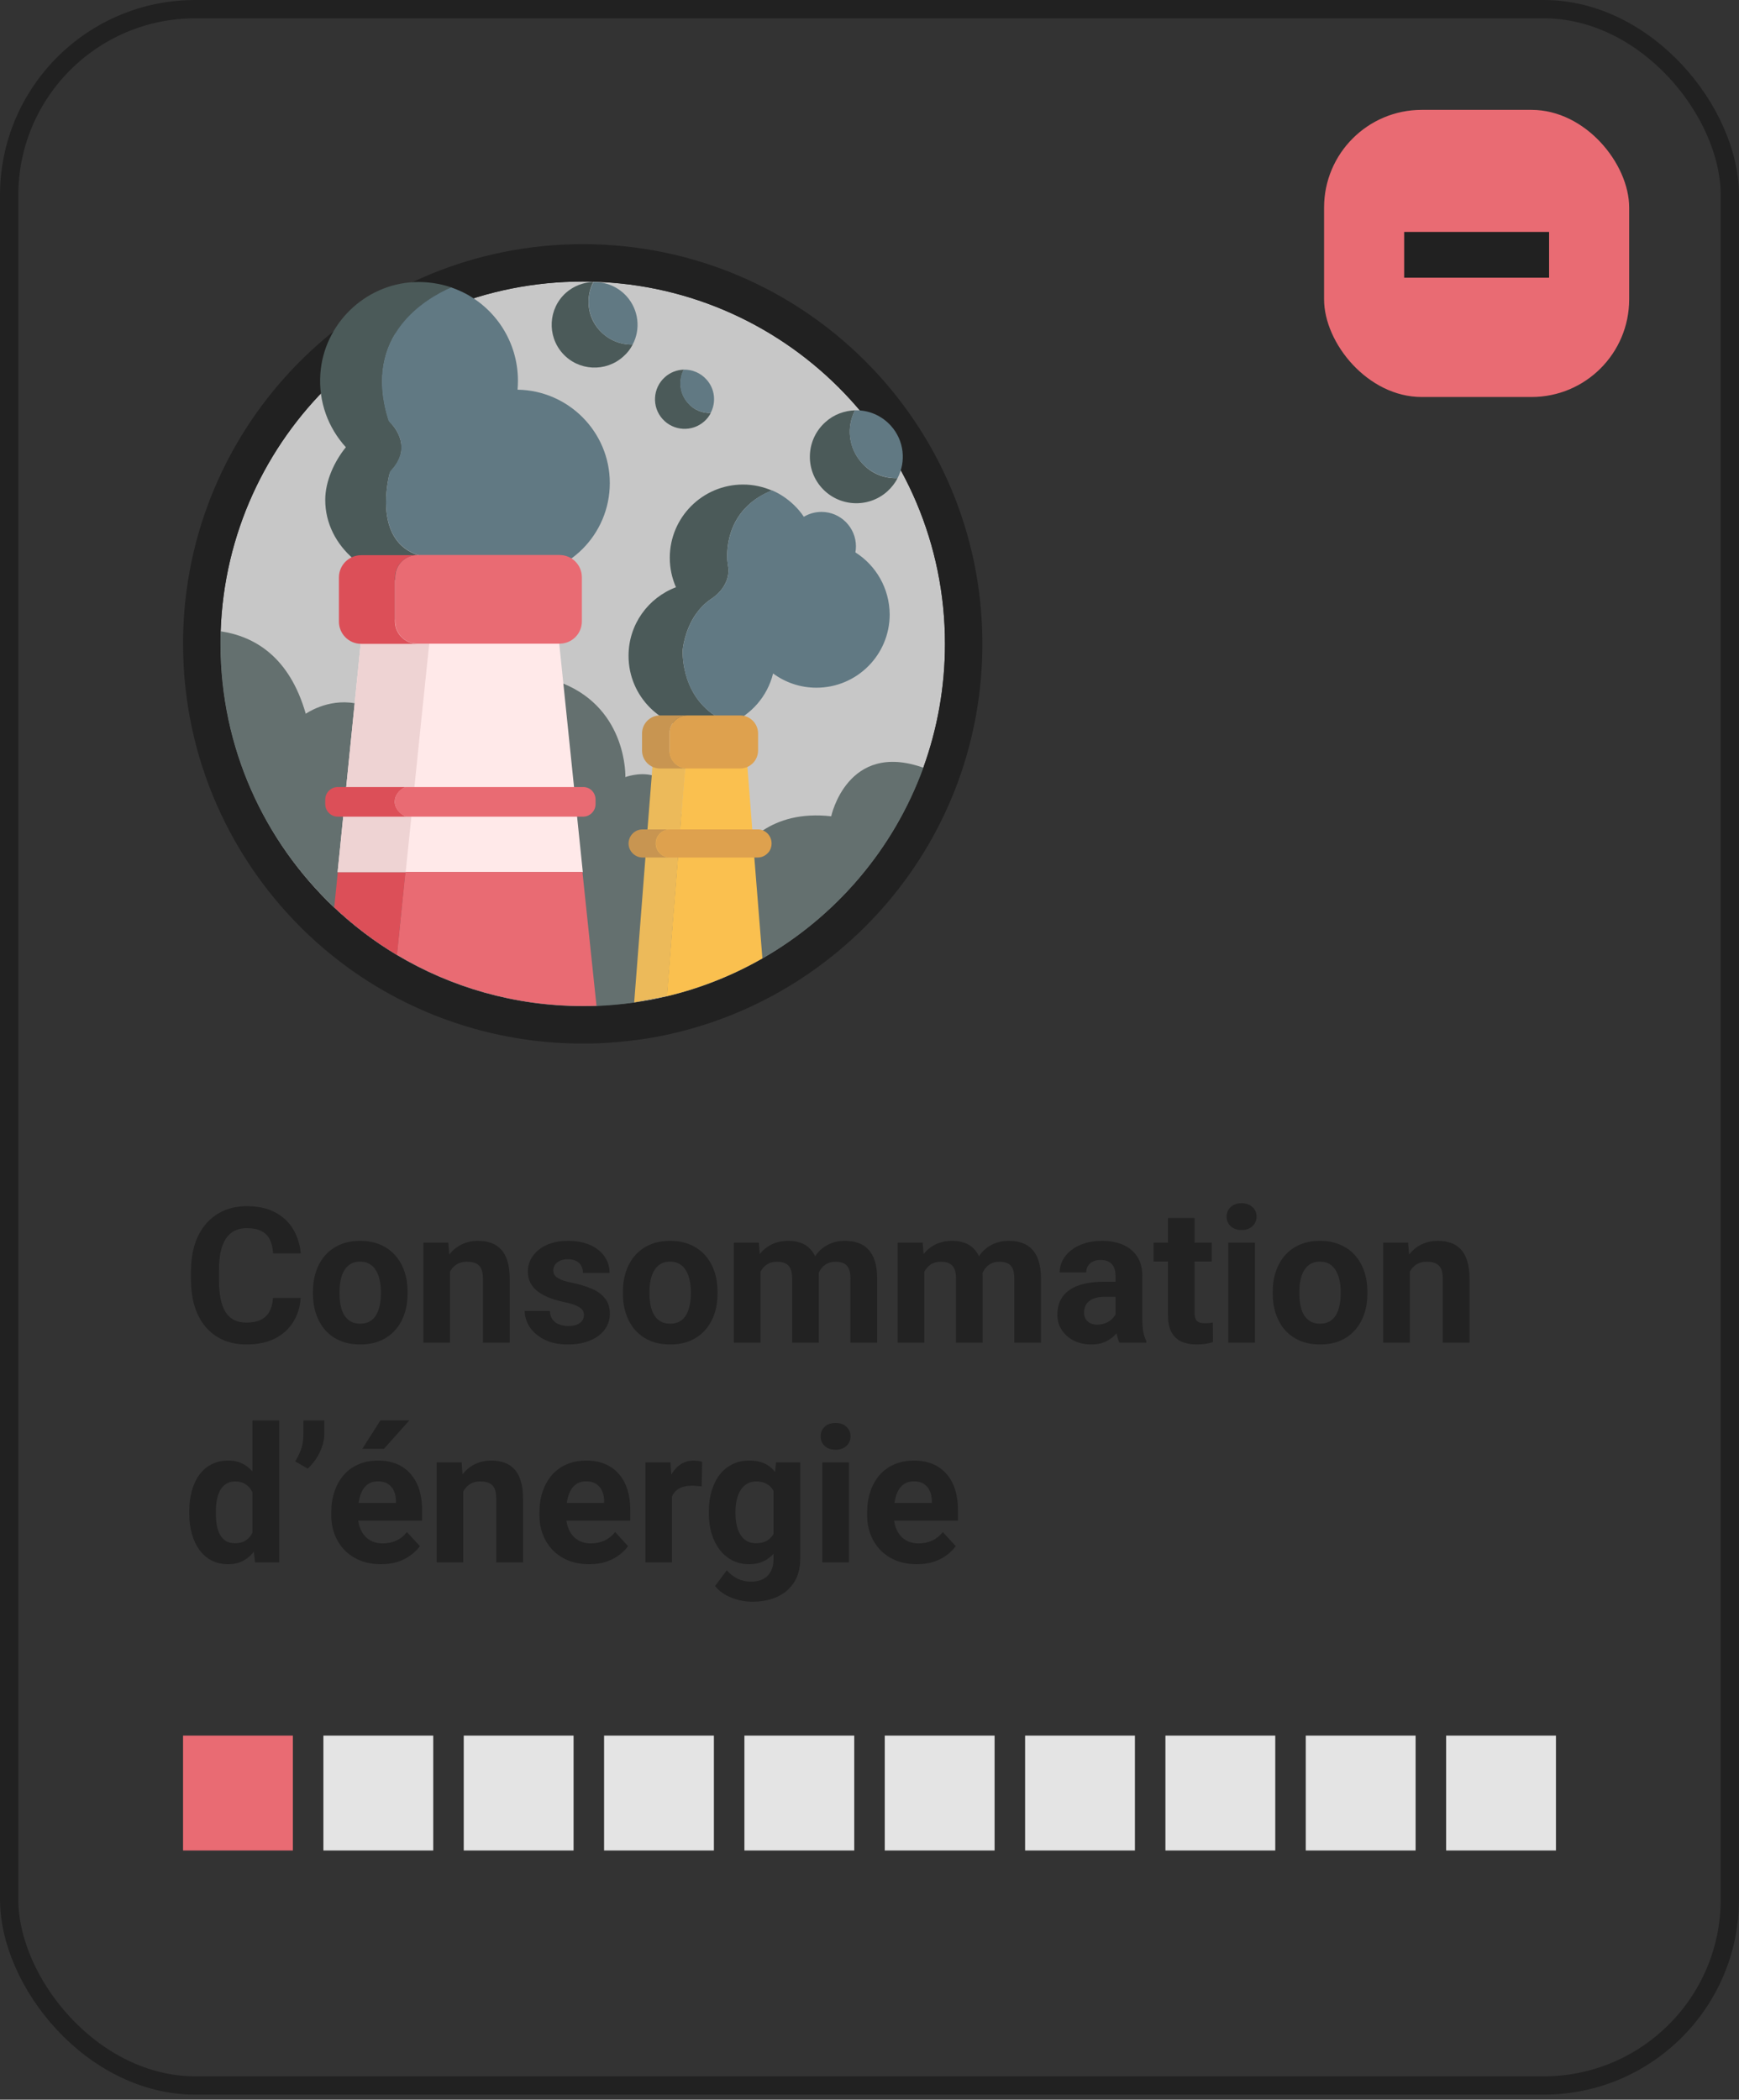 <svg width="285" height="344" viewBox="0 0 285 344" fill="none" xmlns="http://www.w3.org/2000/svg">
<rect x="0" y="0" width="285" height="344" fill="#333333" stroke="none"/>
<rect x="1.5" y="1.5" width="282" height="340.173" rx="30.5" stroke="#212121" stroke-width="3"/>
<path d="M154.871 105.485C154.871 112.609 153.611 119.457 151.307 125.813C146.484 139.079 137.052 150.103 124.948 157.043C120.124 159.806 114.84 161.925 109.279 163.246C107.528 163.676 105.716 164.013 103.903 164.259C101.876 164.535 99.817 164.72 97.728 164.812C96.991 164.842 96.223 164.842 95.455 164.842C84.333 164.842 73.919 161.772 65.009 156.459C61.292 154.248 57.851 151.607 54.718 148.66C43.289 137.82 36.131 122.497 36.131 105.485C36.131 104.778 36.131 104.103 36.162 103.397C37.268 71.584 63.412 46.127 95.516 46.127C128.296 46.127 154.871 72.689 154.871 105.485Z" fill="#C7C7C7"/>
<path fill-rule="evenodd" clip-rule="evenodd" d="M157.07 127.901L157.068 127.906C151.74 142.559 141.333 154.712 127.997 162.358L127.996 162.359C122.678 165.406 116.853 167.743 110.718 169.202C108.748 169.685 106.73 170.059 104.726 170.331C102.511 170.633 100.268 170.833 97.998 170.933L97.99 170.934L97.983 170.934C97.116 170.97 96.24 170.97 95.508 170.97H95.454C83.19 170.97 71.696 167.581 61.871 161.723C57.741 159.267 53.947 156.35 50.515 153.122L50.506 153.113L50.497 153.104C37.905 141.161 30 124.254 30 105.485L30 105.437C30 104.768 30 103.988 30.035 103.158C31.269 68.071 60.104 40 95.515 40C131.683 40 161 69.307 161 105.485C161 113.336 159.611 120.889 157.07 127.901ZM103.902 164.259C105.715 164.014 107.528 163.676 109.279 163.246C114.839 161.926 120.124 159.807 124.947 157.043C137.051 150.103 146.483 139.079 151.306 125.813C153.61 119.457 154.87 112.609 154.87 105.485C154.87 72.689 128.296 46.127 95.515 46.127C63.411 46.127 37.267 71.584 36.161 103.397C36.13 104.103 36.13 104.779 36.13 105.485C36.13 122.497 43.288 137.82 54.717 148.66C57.85 151.608 61.291 154.249 65.009 156.46C73.918 161.772 84.333 164.843 95.454 164.843C96.222 164.843 96.99 164.843 97.727 164.812C99.816 164.72 101.875 164.536 103.902 164.259Z" fill="#212121"/>
<path d="M109.31 163.215C114.871 161.895 120.124 159.776 124.978 157.012C137.083 150.103 146.484 139.049 151.338 125.783C138.865 121.33 136.223 133.736 136.223 133.736C131.276 133.183 127.682 134.32 125.04 136.039C124.456 136.408 123.934 136.838 123.442 137.267C122.275 138.281 121.384 139.417 120.677 140.492C119.11 142.918 118.619 145.037 118.619 145.037L115.915 140.492L113.15 135.886L111.676 133.429L110.908 132.139C110.355 128.761 108.573 127.441 106.822 127.011C104.671 126.489 102.49 127.318 102.49 127.318C102.49 127.318 102.859 116.325 92.321 111.995C90.447 111.227 88.235 110.675 85.624 110.429C78.773 109.784 73.335 111.412 69.525 113.285C65.409 115.312 63.197 117.645 63.197 117.645C61.476 116.233 59.756 115.496 58.128 115.219C53.673 114.421 50.109 116.939 50.109 116.939C47.437 107.604 41.722 104.257 36.162 103.428C36.131 104.073 36.131 104.779 36.131 105.485C36.131 122.497 43.289 137.851 54.779 148.66C57.913 151.608 61.353 154.249 65.071 156.46C73.98 161.772 84.364 164.843 95.516 164.843C96.284 164.843 97.022 164.843 97.79 164.812C99.879 164.751 101.937 164.536 103.965 164.259L109.31 163.215Z" fill="#4B5A59" fill-opacity="0.8"/>
<path d="M95.516 142.887H55.332L59.51 101.524H91.246L95.516 142.887Z" fill="#FFE9E9"/>
<path d="M97.758 164.781C97.02 164.812 96.252 164.812 95.484 164.812C84.363 164.812 73.948 161.741 65.039 156.429C65.438 152.621 65.93 147.923 66.421 142.856H95.454L97.758 164.781Z" fill="#E96B73"/>
<path d="M66.452 142.887C65.929 147.923 65.438 152.652 65.069 156.459C61.352 154.249 57.911 151.608 54.777 148.66L55.361 142.887H66.452Z" fill="#DC4F58"/>
<path d="M70.539 103.612C70.509 103.888 68.266 125.353 66.484 142.887H55.332L59.51 101.524H60.37L70.539 103.612Z" fill="#EED3D3"/>
<path d="M66.544 133.798H55.361C54.224 133.798 53.303 132.876 53.303 131.74V131.003C53.303 129.867 54.224 128.946 55.361 128.946H66.421C65.407 129.437 64.701 130.328 64.701 131.341C64.701 132.385 65.469 133.306 66.544 133.798Z" fill="#DC4F58"/>
<path d="M97.604 131.003V131.74C97.604 132.877 96.683 133.798 95.546 133.798H66.544C65.439 133.337 64.701 132.416 64.701 131.341C64.701 130.328 65.377 129.407 66.422 128.946H95.546C96.683 128.915 97.604 129.837 97.604 131.003Z" fill="#E96B73"/>
<path d="M126.512 80.366C125.068 79.752 123.47 79.384 121.781 79.384C115.145 79.384 109.769 84.758 109.769 91.391C109.769 93.11 110.137 94.738 110.782 96.212C106.236 97.931 103.01 102.292 103.01 107.451C103.01 114.083 108.386 119.457 115.022 119.457C116.65 119.457 118.186 119.15 119.6 118.567C118.801 118.229 117.971 117.799 117.173 117.246C111.428 113.469 111.888 106.437 111.888 106.437C111.888 106.437 112.165 103.274 114.07 100.572C114.684 99.712 115.452 98.883 116.435 98.207C117.51 97.501 118.217 96.734 118.647 95.997C119.477 94.645 119.446 93.417 119.323 92.742C119.231 92.127 119.139 91.483 119.169 90.868C119.384 84.021 124.023 81.318 126.512 80.366Z" fill="#4B5A59"/>
<path d="M140.186 90.5C140.247 90.193 140.278 89.855 140.278 89.517C140.278 86.416 137.759 83.867 134.625 83.867C133.55 83.867 132.567 84.174 131.738 84.665C130.816 83.283 129.587 82.117 128.205 81.226C127.682 80.888 127.099 80.581 126.515 80.335C124.057 81.287 119.387 84.02 119.172 90.868C119.142 91.482 119.203 92.127 119.326 92.741C119.449 93.417 119.48 94.645 118.65 95.996C118.22 96.733 117.513 97.47 116.438 98.207C115.455 98.883 114.687 99.681 114.073 100.572C112.168 103.305 111.891 106.437 111.891 106.437C111.891 106.437 111.4 113.469 117.175 117.246C118.005 117.768 118.804 118.229 119.602 118.566C123.105 117.123 125.778 114.083 126.699 110.337C128.696 111.811 131.154 112.671 133.796 112.671C140.432 112.671 145.808 107.297 145.808 100.664C145.777 96.365 143.535 92.618 140.186 90.5Z" fill="#617983"/>
<path d="M124.947 157.012C120.124 159.776 114.84 161.895 109.279 163.215L111.092 140.492L111.461 135.886L111.645 133.429L112.259 125.906V125.875L112.474 123.05H122.305L122.49 125.629L123.288 135.886L123.381 137.298L123.626 140.522L124.947 157.012Z" fill="#FAC04F"/>
<path d="M109.31 163.215L111.123 140.492L111.491 135.855L111.675 133.429L112.29 125.906V125.875L112.505 123.05H111.645L109.74 123.203L107.098 123.449L106.914 125.629L106.821 126.98L106.115 135.855L105.777 140.492L103.934 164.229L109.31 163.215Z" fill="#ECBA5A"/>
<path d="M109.771 140.492H105.316C104.056 140.492 103.012 139.448 103.012 138.189C103.012 137.544 103.288 136.961 103.688 136.561C104.118 136.131 104.671 135.886 105.316 135.886H109.771C109.125 135.886 108.572 136.131 108.142 136.561C107.712 136.991 107.466 137.544 107.466 138.189C107.466 139.448 108.511 140.492 109.771 140.492Z" fill="#C89551"/>
<path d="M126.453 138.188C126.453 138.833 126.208 139.417 125.778 139.816C125.347 140.246 124.794 140.492 124.149 140.492H109.802C108.543 140.492 107.498 139.448 107.498 138.188C107.498 137.544 107.744 136.96 108.174 136.561C108.604 136.131 109.157 135.885 109.802 135.885H124.149C125.409 135.855 126.453 136.899 126.453 138.188Z" fill="#DEA14E"/>
<path d="M112.657 125.906H108.172C106.544 125.906 105.223 124.585 105.223 122.958V120.163C105.223 118.536 106.544 117.215 108.172 117.215H112.657C111.029 117.215 109.708 118.536 109.708 120.163V122.958C109.708 124.585 111.029 125.906 112.657 125.906Z" fill="#C89551"/>
<path d="M124.238 120.163V122.958C124.238 124.585 122.917 125.906 121.289 125.906H112.656C111.028 125.906 109.707 124.585 109.707 122.958V120.163C109.707 118.536 111.028 117.215 112.656 117.215H121.289C122.917 117.215 124.238 118.536 124.238 120.163Z" fill="#DEA14E"/>
<path d="M147.098 78.339C146.698 79.138 146.115 79.875 145.408 80.519C142.274 83.314 137.451 83.037 134.655 79.905C131.86 76.773 132.136 71.952 135.27 69.158C136.652 67.899 138.403 67.285 140.124 67.223C138.711 69.956 139.049 73.365 141.199 75.791C142.735 77.572 144.916 78.431 147.098 78.339Z" fill="#4B5A59"/>
<path d="M146.021 69.772C148.202 72.198 148.509 75.637 147.096 78.339C144.915 78.401 142.733 77.541 141.197 75.791C139.016 73.365 138.709 69.926 140.122 67.223C142.273 67.162 144.454 68.022 146.021 69.772Z" fill="#617983"/>
<path d="M103.687 56.445C103.319 57.182 102.796 57.857 102.12 58.441C99.233 61.02 94.778 60.775 92.197 57.888C89.617 55.002 89.862 50.549 92.75 47.969C94.04 46.833 95.638 46.25 97.236 46.188C95.945 48.706 96.222 51.869 98.219 54.08C99.693 55.708 101.69 56.506 103.687 56.445Z" fill="#4B5A59"/>
<path d="M102.704 48.553C104.701 50.795 105.008 53.958 103.687 56.445C101.691 56.507 99.694 55.708 98.25 54.111C96.253 51.87 95.945 48.707 97.267 46.22C99.263 46.158 101.26 46.957 102.704 48.553Z" fill="#617983"/>
<path d="M116.498 67.653C116.221 68.175 115.883 68.636 115.422 69.035C113.426 70.816 110.353 70.632 108.571 68.636C106.79 66.64 106.974 63.569 108.971 61.788C109.862 60.989 110.968 60.59 112.074 60.56C111.183 62.279 111.367 64.49 112.75 66.025C113.702 67.162 115.115 67.714 116.498 67.653Z" fill="#4B5A59"/>
<path d="M115.793 62.187C117.175 63.723 117.39 65.903 116.469 67.653C115.086 67.684 113.704 67.162 112.721 66.026C111.338 64.49 111.123 62.31 112.045 60.56C113.427 60.529 114.81 61.082 115.793 62.187Z" fill="#617983"/>
<path d="M68.418 90.929C61.782 88.657 63.257 80.151 63.779 77.848C63.871 77.51 64.025 77.172 64.271 76.927C67.374 73.457 64.947 70.263 64.056 69.311C63.841 69.096 63.718 68.851 63.626 68.574C59.417 54.817 69.954 48.829 73.948 47.079C72.043 46.434 69.985 46.127 67.835 46.219C59.724 46.618 53.088 53.128 52.504 61.205C52.166 65.872 53.825 70.14 56.682 73.272C54.809 75.576 53.303 78.8 53.303 81.901C53.303 89.609 60.523 95.535 69.002 95.535C72.074 95.535 74.931 94.706 77.328 93.294C74.317 92.649 71.091 91.851 68.418 90.929Z" fill="#4B5A59"/>
<path d="M84.823 63.845C84.854 63.385 84.885 62.894 84.885 62.402C84.885 55.984 81.168 50.426 75.73 47.816C75.146 47.54 74.532 47.294 73.917 47.079C69.923 48.829 59.386 54.817 63.564 68.544C63.595 68.697 63.656 68.851 63.718 69.004C63.718 69.004 63.871 69.127 64.086 69.403C64.086 69.403 64.086 69.403 64.117 69.434C64.148 69.465 64.178 69.496 64.209 69.526L64.24 69.557C64.271 69.588 64.301 69.618 64.332 69.649C64.332 69.68 64.363 69.68 64.363 69.711C64.394 69.741 64.424 69.772 64.455 69.803C64.486 69.833 64.486 69.833 64.516 69.864C64.547 69.895 64.578 69.956 64.609 69.987C64.609 70.018 64.639 70.018 64.639 70.048C64.731 70.171 64.824 70.294 64.916 70.448C64.916 70.478 64.947 70.478 64.947 70.509C64.977 70.57 65.008 70.601 65.039 70.662C65.069 70.693 65.069 70.724 65.1 70.755C65.131 70.816 65.162 70.847 65.192 70.908C65.192 70.939 65.223 70.97 65.223 71C65.254 71.062 65.284 71.123 65.284 71.154C65.284 71.184 65.315 71.215 65.315 71.246C65.346 71.307 65.377 71.4 65.407 71.461C65.407 71.461 65.407 71.492 65.438 71.492C65.469 71.584 65.499 71.676 65.53 71.768C65.53 71.799 65.561 71.829 65.561 71.86C65.592 71.921 65.592 71.983 65.622 72.075C65.622 72.106 65.653 72.136 65.653 72.167C65.653 72.229 65.684 72.29 65.684 72.351C65.684 72.382 65.684 72.413 65.715 72.474C65.715 72.536 65.745 72.597 65.745 72.659C65.745 72.689 65.745 72.72 65.745 72.781C65.745 72.874 65.745 72.935 65.776 73.027C65.776 73.058 65.776 73.088 65.776 73.119C65.776 73.211 65.776 73.334 65.776 73.426C65.776 73.457 65.776 73.488 65.776 73.518C65.776 73.61 65.776 73.672 65.745 73.764C65.745 73.795 65.745 73.856 65.745 73.887C65.745 73.948 65.715 74.04 65.715 74.102C65.715 74.132 65.684 74.194 65.684 74.225C65.684 74.286 65.653 74.378 65.622 74.44C65.622 74.47 65.592 74.532 65.592 74.562C65.561 74.654 65.53 74.716 65.499 74.808C65.499 74.839 65.469 74.87 65.469 74.9C65.438 75.023 65.377 75.146 65.315 75.269C65.315 75.299 65.284 75.299 65.284 75.33C65.223 75.422 65.192 75.545 65.131 75.637C65.1 75.668 65.069 75.729 65.069 75.76C65.008 75.852 64.977 75.913 64.916 76.006C64.885 76.036 64.854 76.098 64.824 76.129C64.762 76.221 64.701 76.282 64.67 76.374C64.639 76.405 64.609 76.466 64.578 76.497C64.516 76.589 64.455 76.65 64.363 76.743C64.332 76.773 64.301 76.835 64.271 76.865C64.148 76.988 64.056 77.111 63.933 77.234C63.933 77.234 63.871 77.449 63.779 77.817C63.257 80.121 61.782 88.626 68.418 90.899C71.122 91.82 74.317 92.618 77.358 93.263C77.573 93.141 77.757 93.018 77.972 92.895C80 93.877 82.243 94.43 84.639 94.43C93.088 94.43 99.939 87.582 99.939 79.138C99.939 70.785 93.18 63.968 84.823 63.845Z" fill="#617983"/>
<path d="M95.361 94.584V101.8C95.361 103.827 93.732 105.454 91.705 105.454H68.418C66.39 105.454 64.762 103.827 64.762 101.8V94.584C64.762 92.557 66.39 90.93 68.418 90.93H91.705C93.732 90.93 95.361 92.557 95.361 94.584Z" fill="#E96B73"/>
<path d="M68.417 105.485H59.201C57.173 105.485 55.545 103.858 55.545 101.831V94.615C55.545 92.588 57.173 90.96 59.201 90.96H68.387C66.359 90.96 64.731 92.588 64.731 94.615V101.831C64.731 103.827 66.39 105.485 68.417 105.485Z" fill="#DC4F58"/>
<path d="M44.743 212.659H49.269C49.178 214.143 48.77 215.459 48.043 216.61C47.327 217.76 46.322 218.658 45.031 219.304C43.749 219.95 42.205 220.273 40.399 220.273C38.986 220.273 37.72 220.031 36.6 219.546C35.48 219.052 34.521 218.346 33.724 217.427C32.937 216.509 32.336 215.399 31.922 214.097C31.509 212.795 31.302 211.337 31.302 209.723V208.194C31.302 206.579 31.514 205.121 31.938 203.819C32.371 202.507 32.987 201.392 33.784 200.474C34.592 199.556 35.555 198.849 36.675 198.355C37.795 197.861 39.047 197.613 40.429 197.613C42.266 197.613 43.815 197.946 45.076 198.612C46.348 199.278 47.331 200.197 48.028 201.367C48.734 202.538 49.158 203.87 49.299 205.363H44.758C44.708 204.475 44.531 203.723 44.228 203.108C43.926 202.482 43.467 202.013 42.851 201.7C42.246 201.377 41.438 201.216 40.429 201.216C39.672 201.216 39.011 201.357 38.446 201.64C37.881 201.922 37.407 202.351 37.023 202.926C36.64 203.501 36.352 204.228 36.161 205.106C35.979 205.974 35.888 206.993 35.888 208.164V209.723C35.888 210.863 35.974 211.867 36.145 212.735C36.317 213.593 36.579 214.319 36.933 214.915C37.296 215.5 37.76 215.944 38.325 216.247C38.9 216.539 39.592 216.686 40.399 216.686C41.347 216.686 42.13 216.534 42.745 216.231C43.361 215.929 43.83 215.48 44.153 214.884C44.486 214.289 44.683 213.547 44.743 212.659ZM51.282 211.948V211.63C51.282 210.429 51.454 209.324 51.797 208.315C52.14 207.296 52.639 206.413 53.295 205.666C53.951 204.919 54.759 204.339 55.717 203.925C56.676 203.501 57.776 203.29 59.017 203.29C60.258 203.29 61.363 203.501 62.332 203.925C63.301 204.339 64.113 204.919 64.769 205.666C65.435 206.413 65.94 207.296 66.283 208.315C66.626 209.324 66.797 210.429 66.797 211.63V211.948C66.797 213.139 66.626 214.243 66.283 215.263C65.94 216.272 65.435 217.155 64.769 217.912C64.113 218.658 63.306 219.239 62.347 219.652C61.389 220.066 60.289 220.273 59.047 220.273C57.806 220.273 56.701 220.066 55.732 219.652C54.774 219.239 53.961 218.658 53.295 217.912C52.639 217.155 52.14 216.272 51.797 215.263C51.454 214.243 51.282 213.139 51.282 211.948ZM55.642 211.63V211.948C55.642 212.634 55.702 213.275 55.823 213.87C55.944 214.465 56.136 214.99 56.398 215.444C56.671 215.888 57.024 216.236 57.458 216.489C57.892 216.741 58.422 216.867 59.047 216.867C59.653 216.867 60.172 216.741 60.606 216.489C61.04 216.236 61.389 215.888 61.651 215.444C61.913 214.99 62.105 214.465 62.226 213.87C62.357 213.275 62.423 212.634 62.423 211.948V211.63C62.423 210.964 62.357 210.338 62.226 209.753C62.105 209.158 61.908 208.633 61.636 208.179C61.373 207.715 61.025 207.351 60.591 207.089C60.157 206.826 59.633 206.695 59.017 206.695C58.401 206.695 57.877 206.826 57.443 207.089C57.019 207.351 56.671 207.715 56.398 208.179C56.136 208.633 55.944 209.158 55.823 209.753C55.702 210.338 55.642 210.964 55.642 211.63ZM73.745 207.089V219.97H69.386V203.592H73.473L73.745 207.089ZM73.109 211.206H71.929C71.929 209.995 72.085 208.905 72.398 207.937C72.711 206.958 73.15 206.125 73.715 205.439C74.28 204.743 74.951 204.213 75.728 203.85C76.515 203.476 77.393 203.29 78.362 203.29C79.129 203.29 79.83 203.401 80.466 203.623C81.102 203.845 81.647 204.198 82.101 204.682C82.565 205.167 82.918 205.807 83.16 206.604C83.412 207.402 83.539 208.375 83.539 209.526V219.97H79.149V209.511C79.149 208.784 79.048 208.219 78.846 207.815C78.644 207.412 78.347 207.129 77.953 206.968C77.57 206.796 77.095 206.71 76.53 206.71C75.945 206.71 75.435 206.826 75.001 207.059C74.578 207.291 74.224 207.614 73.942 208.027C73.669 208.431 73.463 208.905 73.321 209.45C73.18 209.995 73.109 210.58 73.109 211.206ZM95.709 215.444C95.709 215.132 95.618 214.849 95.436 214.597C95.254 214.344 94.916 214.112 94.422 213.9C93.938 213.678 93.236 213.477 92.318 213.295C91.49 213.113 90.718 212.886 90.002 212.614C89.296 212.331 88.68 211.993 88.155 211.6C87.641 211.206 87.237 210.742 86.944 210.207C86.652 209.662 86.505 209.042 86.505 208.345C86.505 207.659 86.652 207.013 86.944 206.408C87.247 205.802 87.676 205.267 88.231 204.803C88.796 204.329 89.482 203.961 90.29 203.698C91.107 203.426 92.025 203.29 93.044 203.29C94.467 203.29 95.688 203.517 96.707 203.971C97.737 204.425 98.524 205.05 99.069 205.848C99.624 206.635 99.901 207.533 99.901 208.542H95.542C95.542 208.118 95.451 207.74 95.269 207.407C95.098 207.064 94.826 206.796 94.452 206.604C94.089 206.403 93.615 206.302 93.029 206.302C92.545 206.302 92.126 206.388 91.773 206.559C91.42 206.721 91.147 206.943 90.956 207.225C90.774 207.498 90.683 207.8 90.683 208.133C90.683 208.386 90.734 208.613 90.835 208.814C90.945 209.006 91.122 209.183 91.364 209.344C91.606 209.506 91.919 209.657 92.303 209.798C92.696 209.93 93.181 210.051 93.756 210.162C94.936 210.404 95.991 210.722 96.919 211.115C97.848 211.499 98.585 212.023 99.129 212.689C99.674 213.345 99.947 214.208 99.947 215.278C99.947 216.004 99.785 216.67 99.462 217.276C99.139 217.881 98.675 218.411 98.07 218.865C97.464 219.309 96.738 219.657 95.89 219.91C95.053 220.152 94.109 220.273 93.06 220.273C91.536 220.273 90.244 220 89.185 219.456C88.135 218.911 87.338 218.219 86.793 217.382C86.258 216.534 85.991 215.666 85.991 214.778H90.123C90.143 215.374 90.295 215.853 90.577 216.216C90.87 216.58 91.238 216.842 91.682 217.003C92.136 217.165 92.626 217.246 93.15 217.246C93.716 217.246 94.185 217.17 94.558 217.019C94.931 216.857 95.214 216.645 95.406 216.383C95.608 216.11 95.709 215.798 95.709 215.444ZM102.081 211.948V211.63C102.081 210.429 102.253 209.324 102.596 208.315C102.939 207.296 103.438 206.413 104.094 205.666C104.75 204.919 105.557 204.339 106.516 203.925C107.475 203.501 108.575 203.29 109.816 203.29C111.057 203.29 112.162 203.501 113.131 203.925C114.1 204.339 114.912 204.919 115.568 205.666C116.234 206.413 116.738 207.296 117.082 208.315C117.425 209.324 117.596 210.429 117.596 211.63V211.948C117.596 213.139 117.425 214.243 117.082 215.263C116.738 216.272 116.234 217.155 115.568 217.912C114.912 218.658 114.105 219.239 113.146 219.652C112.187 220.066 111.087 220.273 109.846 220.273C108.605 220.273 107.5 220.066 106.531 219.652C105.573 219.239 104.76 218.658 104.094 217.912C103.438 217.155 102.939 216.272 102.596 215.263C102.253 214.243 102.081 213.139 102.081 211.948ZM106.44 211.63V211.948C106.44 212.634 106.501 213.275 106.622 213.87C106.743 214.465 106.935 214.99 107.197 215.444C107.47 215.888 107.823 216.236 108.257 216.489C108.691 216.741 109.221 216.867 109.846 216.867C110.452 216.867 110.971 216.741 111.405 216.489C111.839 216.236 112.187 215.888 112.45 215.444C112.712 214.99 112.904 214.465 113.025 213.87C113.156 213.275 113.222 212.634 113.222 211.948V211.63C113.222 210.964 113.156 210.338 113.025 209.753C112.904 209.158 112.707 208.633 112.435 208.179C112.172 207.715 111.824 207.351 111.39 207.089C110.956 206.826 110.431 206.695 109.816 206.695C109.2 206.695 108.676 206.826 108.242 207.089C107.818 207.351 107.47 207.715 107.197 208.179C106.935 208.633 106.743 209.158 106.622 209.753C106.501 210.338 106.44 210.964 106.44 211.63ZM124.635 206.983V219.97H120.26V203.592H124.362L124.635 206.983ZM124.029 211.206H122.818C122.818 210.066 122.955 209.016 123.227 208.058C123.51 207.089 123.918 206.251 124.453 205.545C124.998 204.828 125.669 204.273 126.466 203.88C127.264 203.486 128.187 203.29 129.236 203.29C129.963 203.29 130.629 203.401 131.234 203.623C131.84 203.834 132.36 204.173 132.793 204.637C133.237 205.091 133.581 205.686 133.823 206.423C134.065 207.149 134.186 208.022 134.186 209.042V219.97H129.827V209.526C129.827 208.779 129.726 208.204 129.524 207.8C129.322 207.397 129.035 207.114 128.661 206.953C128.298 206.791 127.859 206.71 127.344 206.71C126.779 206.71 126.285 206.826 125.861 207.059C125.447 207.291 125.104 207.614 124.832 208.027C124.559 208.431 124.357 208.905 124.226 209.45C124.095 209.995 124.029 210.58 124.029 211.206ZM133.777 210.707L132.218 210.903C132.218 209.834 132.349 208.84 132.612 207.921C132.884 207.003 133.283 206.196 133.808 205.5C134.342 204.803 135.003 204.263 135.791 203.88C136.578 203.486 137.486 203.29 138.515 203.29C139.302 203.29 140.019 203.406 140.665 203.638C141.31 203.86 141.86 204.218 142.314 204.712C142.779 205.197 143.132 205.833 143.374 206.62C143.626 207.407 143.752 208.37 143.752 209.511V219.97H139.378V209.511C139.378 208.754 139.277 208.179 139.075 207.785C138.883 207.382 138.601 207.104 138.228 206.953C137.864 206.791 137.43 206.71 136.926 206.71C136.401 206.71 135.942 206.816 135.548 207.028C135.155 207.23 134.827 207.513 134.564 207.876C134.302 208.239 134.105 208.663 133.974 209.147C133.843 209.622 133.777 210.141 133.777 210.707ZM151.487 206.983V219.97H147.113V203.592H151.215L151.487 206.983ZM150.882 211.206H149.671C149.671 210.066 149.807 209.016 150.08 208.058C150.362 207.089 150.771 206.251 151.306 205.545C151.851 204.828 152.522 204.273 153.319 203.88C154.116 203.486 155.039 203.29 156.089 203.29C156.815 203.29 157.481 203.401 158.087 203.623C158.692 203.834 159.212 204.173 159.646 204.637C160.09 205.091 160.433 205.686 160.675 206.423C160.917 207.149 161.039 208.022 161.039 209.042V219.97H156.679V209.526C156.679 208.779 156.578 208.204 156.376 207.8C156.175 207.397 155.887 207.114 155.514 206.953C155.15 206.791 154.711 206.71 154.197 206.71C153.632 206.71 153.137 206.826 152.713 207.059C152.3 207.291 151.957 207.614 151.684 208.027C151.412 208.431 151.21 208.905 151.079 209.45C150.947 209.995 150.882 210.58 150.882 211.206ZM160.63 210.707L159.071 210.903C159.071 209.834 159.202 208.84 159.464 207.921C159.737 207.003 160.135 206.196 160.66 205.5C161.195 204.803 161.856 204.263 162.643 203.88C163.43 203.486 164.338 203.29 165.368 203.29C166.155 203.29 166.871 203.406 167.517 203.638C168.163 203.86 168.713 204.218 169.167 204.712C169.631 205.197 169.984 205.833 170.227 206.62C170.479 207.407 170.605 208.37 170.605 209.511V219.97H166.23V209.511C166.23 208.754 166.13 208.179 165.928 207.785C165.736 207.382 165.453 207.104 165.08 206.953C164.717 206.791 164.283 206.71 163.778 206.71C163.254 206.71 162.794 206.816 162.401 207.028C162.007 207.23 161.679 207.513 161.417 207.876C161.155 208.239 160.958 208.663 160.827 209.147C160.695 209.622 160.63 210.141 160.63 210.707ZM182.82 216.277V208.981C182.82 208.456 182.735 208.007 182.563 207.634C182.391 207.25 182.124 206.953 181.761 206.741C181.408 206.529 180.948 206.423 180.383 206.423C179.899 206.423 179.48 206.509 179.127 206.68C178.774 206.842 178.501 207.079 178.31 207.392C178.118 207.694 178.022 208.053 178.022 208.466H173.663C173.663 207.77 173.824 207.109 174.147 206.483C174.47 205.858 174.939 205.308 175.555 204.833C176.17 204.349 176.902 203.971 177.75 203.698C178.607 203.426 179.566 203.29 180.625 203.29C181.897 203.29 183.027 203.501 184.016 203.925C185.005 204.349 185.782 204.985 186.347 205.833C186.922 206.68 187.21 207.74 187.21 209.011V216.02C187.21 216.918 187.265 217.654 187.376 218.229C187.487 218.795 187.649 219.289 187.861 219.713V219.97H183.456C183.244 219.526 183.083 218.971 182.972 218.305C182.871 217.629 182.82 216.953 182.82 216.277ZM183.396 209.995L183.426 212.462H180.989C180.414 212.462 179.914 212.528 179.49 212.659C179.066 212.79 178.718 212.977 178.446 213.219C178.173 213.451 177.972 213.724 177.84 214.037C177.719 214.349 177.659 214.693 177.659 215.066C177.659 215.439 177.744 215.777 177.916 216.08C178.088 216.373 178.335 216.605 178.658 216.776C178.981 216.938 179.359 217.019 179.793 217.019C180.449 217.019 181.019 216.887 181.503 216.625C181.988 216.363 182.361 216.04 182.624 215.656C182.896 215.273 183.037 214.91 183.047 214.566L184.198 216.413C184.036 216.827 183.814 217.256 183.532 217.7C183.259 218.144 182.911 218.562 182.487 218.956C182.063 219.34 181.554 219.657 180.958 219.91C180.363 220.152 179.657 220.273 178.839 220.273C177.8 220.273 176.856 220.066 176.009 219.652C175.171 219.229 174.505 218.648 174.011 217.912C173.526 217.165 173.284 216.317 173.284 215.369C173.284 214.511 173.446 213.749 173.769 213.083C174.091 212.417 174.566 211.857 175.191 211.403C175.827 210.939 176.619 210.59 177.568 210.358C178.516 210.116 179.616 209.995 180.868 209.995H183.396ZM198.593 203.592V206.68H189.057V203.592H198.593ZM191.418 199.551H195.777V215.036C195.777 215.51 195.838 215.873 195.959 216.125C196.09 216.378 196.282 216.554 196.534 216.655C196.786 216.746 197.104 216.792 197.488 216.792C197.76 216.792 198.002 216.781 198.214 216.761C198.436 216.731 198.623 216.701 198.774 216.67L198.79 219.879C198.416 220 198.013 220.096 197.579 220.167C197.145 220.238 196.665 220.273 196.141 220.273C195.182 220.273 194.344 220.117 193.628 219.804C192.922 219.481 192.377 218.966 191.993 218.26C191.61 217.553 191.418 216.625 191.418 215.475V199.551ZM205.677 203.592V219.97H201.302V203.592H205.677ZM201.03 199.324C201.03 198.688 201.252 198.163 201.696 197.75C202.14 197.336 202.735 197.129 203.482 197.129C204.219 197.129 204.809 197.336 205.253 197.75C205.707 198.163 205.934 198.688 205.934 199.324C205.934 199.959 205.707 200.484 205.253 200.898C204.809 201.312 204.219 201.519 203.482 201.519C202.735 201.519 202.14 201.312 201.696 200.898C201.252 200.484 201.03 199.959 201.03 199.324ZM208.583 211.948V211.63C208.583 210.429 208.755 209.324 209.098 208.315C209.441 207.296 209.94 206.413 210.596 205.666C211.252 204.919 212.059 204.339 213.018 203.925C213.977 203.501 215.077 203.29 216.318 203.29C217.559 203.29 218.664 203.501 219.633 203.925C220.602 204.339 221.414 204.919 222.07 205.666C222.736 206.413 223.24 207.296 223.583 208.315C223.927 209.324 224.098 210.429 224.098 211.63V211.948C224.098 213.139 223.927 214.243 223.583 215.263C223.24 216.272 222.736 217.155 222.07 217.912C221.414 218.658 220.607 219.239 219.648 219.652C218.689 220.066 217.589 220.273 216.348 220.273C215.107 220.273 214.002 220.066 213.033 219.652C212.075 219.239 211.262 218.658 210.596 217.912C209.94 217.155 209.441 216.272 209.098 215.263C208.755 214.243 208.583 213.139 208.583 211.948ZM212.942 211.63V211.948C212.942 212.634 213.003 213.275 213.124 213.87C213.245 214.465 213.437 214.99 213.699 215.444C213.972 215.888 214.325 216.236 214.759 216.489C215.193 216.741 215.722 216.867 216.348 216.867C216.954 216.867 217.473 216.741 217.907 216.489C218.341 216.236 218.689 215.888 218.952 215.444C219.214 214.99 219.406 214.465 219.527 213.87C219.658 213.275 219.724 212.634 219.724 211.948V211.63C219.724 210.964 219.658 210.338 219.527 209.753C219.406 209.158 219.209 208.633 218.937 208.179C218.674 207.715 218.326 207.351 217.892 207.089C217.458 206.826 216.933 206.695 216.318 206.695C215.702 206.695 215.178 206.826 214.744 207.089C214.32 207.351 213.972 207.715 213.699 208.179C213.437 208.633 213.245 209.158 213.124 209.753C213.003 210.338 212.942 210.964 212.942 211.63ZM231.046 207.089V219.97H226.687V203.592H230.773L231.046 207.089ZM230.41 211.206H229.229C229.229 209.995 229.386 208.905 229.699 207.937C230.012 206.958 230.451 206.125 231.016 205.439C231.581 204.743 232.252 204.213 233.029 203.85C233.816 203.476 234.694 203.29 235.663 203.29C236.43 203.29 237.131 203.401 237.767 203.623C238.402 203.845 238.947 204.198 239.401 204.682C239.866 205.167 240.219 205.807 240.461 206.604C240.713 207.402 240.839 208.375 240.839 209.526V219.97H236.45V209.511C236.45 208.784 236.349 208.219 236.147 207.815C235.945 207.412 235.647 207.129 235.254 206.968C234.87 206.796 234.396 206.71 233.831 206.71C233.246 206.71 232.736 206.826 232.302 207.059C231.878 207.291 231.525 207.614 231.243 208.027C230.97 208.431 230.763 208.905 230.622 209.45C230.481 209.995 230.41 210.58 230.41 211.206ZM41.368 252.398V232.72H45.757V255.97H41.807L41.368 252.398ZM31.014 247.978V247.66C31.014 246.409 31.155 245.274 31.438 244.254C31.721 243.225 32.134 242.342 32.679 241.605C33.224 240.869 33.895 240.299 34.692 239.895C35.49 239.491 36.398 239.29 37.417 239.29C38.376 239.29 39.213 239.491 39.93 239.895C40.656 240.299 41.272 240.874 41.776 241.621C42.291 242.357 42.705 243.23 43.018 244.239C43.33 245.238 43.557 246.333 43.699 247.524V248.22C43.557 249.361 43.33 250.42 43.018 251.399C42.705 252.378 42.291 253.236 41.776 253.972C41.272 254.699 40.656 255.264 39.93 255.667C39.203 256.071 38.355 256.273 37.387 256.273C36.367 256.273 35.459 256.066 34.662 255.652C33.875 255.239 33.209 254.658 32.664 253.912C32.129 253.165 31.721 252.287 31.438 251.278C31.155 250.269 31.014 249.169 31.014 247.978ZM35.373 247.66V247.978C35.373 248.654 35.424 249.285 35.525 249.87C35.636 250.455 35.812 250.975 36.055 251.429C36.307 251.873 36.63 252.221 37.023 252.474C37.427 252.716 37.916 252.837 38.492 252.837C39.238 252.837 39.854 252.67 40.338 252.337C40.823 251.994 41.191 251.525 41.443 250.93C41.706 250.334 41.857 249.648 41.898 248.871V246.888C41.867 246.252 41.776 245.682 41.625 245.178C41.484 244.663 41.272 244.224 40.989 243.861C40.717 243.498 40.374 243.215 39.96 243.013C39.556 242.811 39.077 242.71 38.522 242.71C37.957 242.71 37.472 242.842 37.069 243.104C36.665 243.356 36.337 243.704 36.085 244.148C35.843 244.592 35.661 245.117 35.54 245.723C35.429 246.318 35.373 246.964 35.373 247.66ZM53.144 232.72V235.021C53.144 235.677 53.018 236.353 52.766 237.049C52.523 237.746 52.196 238.407 51.782 239.032C51.368 239.648 50.914 240.173 50.419 240.606L48.376 239.426C48.749 238.83 49.067 238.185 49.33 237.488C49.592 236.782 49.723 235.965 49.723 235.036V232.72H53.144ZM62.453 256.273C61.182 256.273 60.041 256.071 59.032 255.667C58.023 255.254 57.165 254.684 56.459 253.957C55.763 253.23 55.228 252.388 54.855 251.429C54.481 250.46 54.294 249.431 54.294 248.341V247.736C54.294 246.495 54.471 245.359 54.824 244.33C55.177 243.301 55.682 242.408 56.338 241.651C57.004 240.894 57.811 240.314 58.76 239.91C59.708 239.496 60.778 239.29 61.969 239.29C63.129 239.29 64.159 239.481 65.057 239.865C65.955 240.248 66.707 240.793 67.312 241.5C67.928 242.206 68.392 243.054 68.705 244.042C69.017 245.021 69.174 246.111 69.174 247.312V249.128H56.156V246.222H64.89V245.889C64.89 245.284 64.779 244.744 64.557 244.27C64.345 243.785 64.022 243.402 63.588 243.119C63.154 242.837 62.599 242.695 61.923 242.695C61.348 242.695 60.854 242.821 60.44 243.074C60.026 243.326 59.688 243.679 59.426 244.133C59.173 244.587 58.982 245.122 58.851 245.738C58.73 246.343 58.669 247.009 58.669 247.736V248.341C58.669 248.997 58.76 249.603 58.941 250.158C59.133 250.713 59.401 251.192 59.744 251.596C60.097 251.999 60.521 252.312 61.015 252.534C61.52 252.756 62.09 252.867 62.726 252.867C63.513 252.867 64.244 252.716 64.92 252.413C65.607 252.1 66.197 251.631 66.691 251.005L68.811 253.306C68.467 253.801 67.998 254.275 67.403 254.729C66.817 255.183 66.111 255.556 65.284 255.849C64.456 256.132 63.513 256.273 62.453 256.273ZM59.38 237.367L62.347 232.705H67.085L62.922 237.367H59.38ZM75.925 243.089V255.97H71.565V239.592H75.652L75.925 243.089ZM75.289 247.206H74.108C74.108 245.995 74.265 244.905 74.578 243.937C74.891 242.958 75.329 242.125 75.894 241.439C76.46 240.743 77.131 240.213 77.908 239.85C78.695 239.476 79.573 239.29 80.541 239.29C81.308 239.29 82.01 239.401 82.645 239.623C83.281 239.845 83.826 240.198 84.28 240.682C84.745 241.167 85.098 241.807 85.34 242.604C85.592 243.402 85.718 244.375 85.718 245.526V255.97H81.329V245.511C81.329 244.784 81.228 244.219 81.026 243.815C80.824 243.412 80.526 243.129 80.133 242.968C79.749 242.796 79.275 242.71 78.71 242.71C78.125 242.71 77.615 242.826 77.181 243.059C76.757 243.291 76.404 243.614 76.122 244.027C75.849 244.431 75.642 244.905 75.501 245.45C75.36 245.995 75.289 246.58 75.289 247.206ZM96.571 256.273C95.3 256.273 94.159 256.071 93.15 255.667C92.141 255.254 91.284 254.684 90.577 253.957C89.881 253.23 89.346 252.388 88.973 251.429C88.599 250.46 88.413 249.431 88.413 248.341V247.736C88.413 246.495 88.589 245.359 88.942 244.33C89.296 243.301 89.8 242.408 90.456 241.651C91.122 240.894 91.929 240.314 92.878 239.91C93.826 239.496 94.896 239.29 96.087 239.29C97.247 239.29 98.277 239.481 99.175 239.865C100.073 240.248 100.825 240.793 101.43 241.5C102.046 242.206 102.51 243.054 102.823 244.042C103.136 245.021 103.292 246.111 103.292 247.312V249.128H90.274V246.222H99.008V245.889C99.008 245.284 98.897 244.744 98.675 244.27C98.463 243.785 98.141 243.402 97.707 243.119C97.273 242.837 96.718 242.695 96.041 242.695C95.466 242.695 94.972 242.821 94.558 243.074C94.144 243.326 93.806 243.679 93.544 244.133C93.292 244.587 93.1 245.122 92.969 245.738C92.848 246.343 92.787 247.009 92.787 247.736V248.341C92.787 248.997 92.878 249.603 93.06 250.158C93.251 250.713 93.519 251.192 93.862 251.596C94.215 251.999 94.639 252.312 95.133 252.534C95.638 252.756 96.208 252.867 96.844 252.867C97.631 252.867 98.362 252.716 99.039 252.413C99.725 252.1 100.315 251.631 100.81 251.005L102.929 253.306C102.586 253.801 102.116 254.275 101.521 254.729C100.936 255.183 100.229 255.556 99.402 255.849C98.574 256.132 97.631 256.273 96.571 256.273ZM110.134 243.165V255.97H105.774V239.592H109.876L110.134 243.165ZM115.068 239.486L114.993 243.528C114.781 243.498 114.523 243.472 114.221 243.452C113.928 243.422 113.661 243.407 113.418 243.407C112.803 243.407 112.268 243.487 111.814 243.649C111.37 243.8 110.997 244.027 110.694 244.33C110.401 244.633 110.179 245.001 110.028 245.435C109.887 245.869 109.806 246.363 109.786 246.918L108.908 246.646C108.908 245.586 109.014 244.613 109.226 243.725C109.438 242.826 109.745 242.044 110.149 241.378C110.563 240.712 111.067 240.198 111.663 239.834C112.258 239.471 112.939 239.29 113.706 239.29C113.948 239.29 114.195 239.31 114.448 239.35C114.7 239.38 114.907 239.426 115.068 239.486ZM127.193 239.592H131.144V255.425C131.144 256.919 130.811 258.185 130.145 259.225C129.489 260.274 128.57 261.066 127.39 261.601C126.209 262.146 124.837 262.418 123.272 262.418C122.586 262.418 121.86 262.328 121.093 262.146C120.336 261.964 119.609 261.682 118.913 261.298C118.227 260.915 117.652 260.431 117.188 259.845L119.11 257.272C119.614 257.857 120.2 258.311 120.866 258.634C121.532 258.967 122.268 259.134 123.076 259.134C123.863 259.134 124.529 258.987 125.074 258.695C125.619 258.412 126.037 257.993 126.33 257.438C126.623 256.894 126.769 256.233 126.769 255.456V243.376L127.193 239.592ZM116.173 247.978V247.66C116.173 246.409 116.325 245.274 116.627 244.254C116.94 243.225 117.379 242.342 117.944 241.605C118.52 240.869 119.216 240.299 120.033 239.895C120.851 239.491 121.774 239.29 122.803 239.29C123.893 239.29 124.806 239.491 125.543 239.895C126.28 240.299 126.885 240.874 127.359 241.621C127.834 242.357 128.202 243.23 128.464 244.239C128.737 245.238 128.949 246.333 129.1 247.524V248.22C128.949 249.361 128.722 250.42 128.419 251.399C128.116 252.378 127.718 253.236 127.223 253.972C126.729 254.699 126.113 255.264 125.376 255.667C124.65 256.071 123.782 256.273 122.773 256.273C121.764 256.273 120.851 256.066 120.033 255.652C119.226 255.239 118.535 254.658 117.959 253.912C117.384 253.165 116.94 252.287 116.627 251.278C116.325 250.269 116.173 249.169 116.173 247.978ZM120.533 247.66V247.978C120.533 248.654 120.598 249.285 120.729 249.87C120.861 250.455 121.062 250.975 121.335 251.429C121.618 251.873 121.966 252.221 122.379 252.474C122.803 252.716 123.303 252.837 123.878 252.837C124.675 252.837 125.326 252.67 125.831 252.337C126.335 251.994 126.714 251.525 126.966 250.93C127.218 250.334 127.364 249.648 127.405 248.871V246.888C127.385 246.252 127.299 245.682 127.147 245.178C126.996 244.663 126.784 244.224 126.512 243.861C126.239 243.498 125.886 243.215 125.452 243.013C125.018 242.811 124.504 242.71 123.908 242.71C123.333 242.71 122.833 242.842 122.41 243.104C121.996 243.356 121.648 243.704 121.365 244.148C121.093 244.592 120.886 245.117 120.745 245.723C120.603 246.318 120.533 246.964 120.533 247.66ZM139.136 239.592V255.97H134.761V239.592H139.136ZM134.489 235.324C134.489 234.688 134.711 234.163 135.155 233.75C135.599 233.336 136.194 233.129 136.941 233.129C137.678 233.129 138.268 233.336 138.712 233.75C139.166 234.163 139.393 234.688 139.393 235.324C139.393 235.959 139.166 236.484 138.712 236.898C138.268 237.312 137.678 237.519 136.941 237.519C136.194 237.519 135.599 237.312 135.155 236.898C134.711 236.484 134.489 235.959 134.489 235.324ZM150.276 256.273C149.005 256.273 147.865 256.071 146.855 255.667C145.846 255.254 144.989 254.684 144.282 253.957C143.586 253.23 143.051 252.388 142.678 251.429C142.304 250.46 142.118 249.431 142.118 248.341V247.736C142.118 246.495 142.294 245.359 142.647 244.33C143.001 243.301 143.505 242.408 144.161 241.651C144.827 240.894 145.634 240.314 146.583 239.91C147.532 239.496 148.601 239.29 149.792 239.29C150.952 239.29 151.982 239.481 152.88 239.865C153.778 240.248 154.53 240.793 155.135 241.5C155.751 242.206 156.215 243.054 156.528 244.042C156.841 245.021 156.997 246.111 156.997 247.312V249.128H143.979V246.222H152.713V245.889C152.713 245.284 152.602 244.744 152.38 244.27C152.168 243.785 151.846 243.402 151.412 243.119C150.978 242.837 150.423 242.695 149.747 242.695C149.171 242.695 148.677 242.821 148.263 243.074C147.849 243.326 147.511 243.679 147.249 244.133C146.997 244.587 146.805 245.122 146.674 245.738C146.553 246.343 146.492 247.009 146.492 247.736V248.341C146.492 248.997 146.583 249.603 146.765 250.158C146.956 250.713 147.224 251.192 147.567 251.596C147.92 251.999 148.344 252.312 148.838 252.534C149.343 252.756 149.913 252.867 150.549 252.867C151.336 252.867 152.068 252.716 152.744 252.413C153.43 252.1 154.02 251.631 154.515 251.005L156.634 253.306C156.291 253.801 155.821 254.275 155.226 254.729C154.641 255.183 153.934 255.556 153.107 255.849C152.279 256.132 151.336 256.273 150.276 256.273Z" fill="#222222"/>
<rect x="30" y="284.356" width="18" height="18.817" fill="#E96B73"/>
<rect x="53" y="284.356" width="18" height="18.817" fill="#E4E4E4"/>
<rect x="76" y="284.356" width="18" height="18.817" fill="#E4E4E4"/>
<rect x="99" y="284.356" width="18" height="18.817" fill="#E4E4E4"/>
<rect x="122" y="284.356" width="18" height="18.817" fill="#E4E4E4"/>
<rect x="145" y="284.356" width="18" height="18.817" fill="#E4E4E4"/>
<rect x="168" y="284.356" width="18" height="18.817" fill="#E4E4E4"/>
<rect x="191" y="284.356" width="18" height="18.817" fill="#E4E4E4"/>
<rect x="214" y="284.356" width="18" height="18.817" fill="#E4E4E4"/>
<rect x="237" y="284.356" width="18" height="18.817" fill="#E4E4E4"/>
<rect x="217" y="18" width="50" height="47.042" rx="16" fill="#E96B73"/>
<path d="M230.125 45.5L230.125 37.999L253.876 37.999L253.876 45.5L230.125 45.5Z" fill="#212121"/>
</svg>
